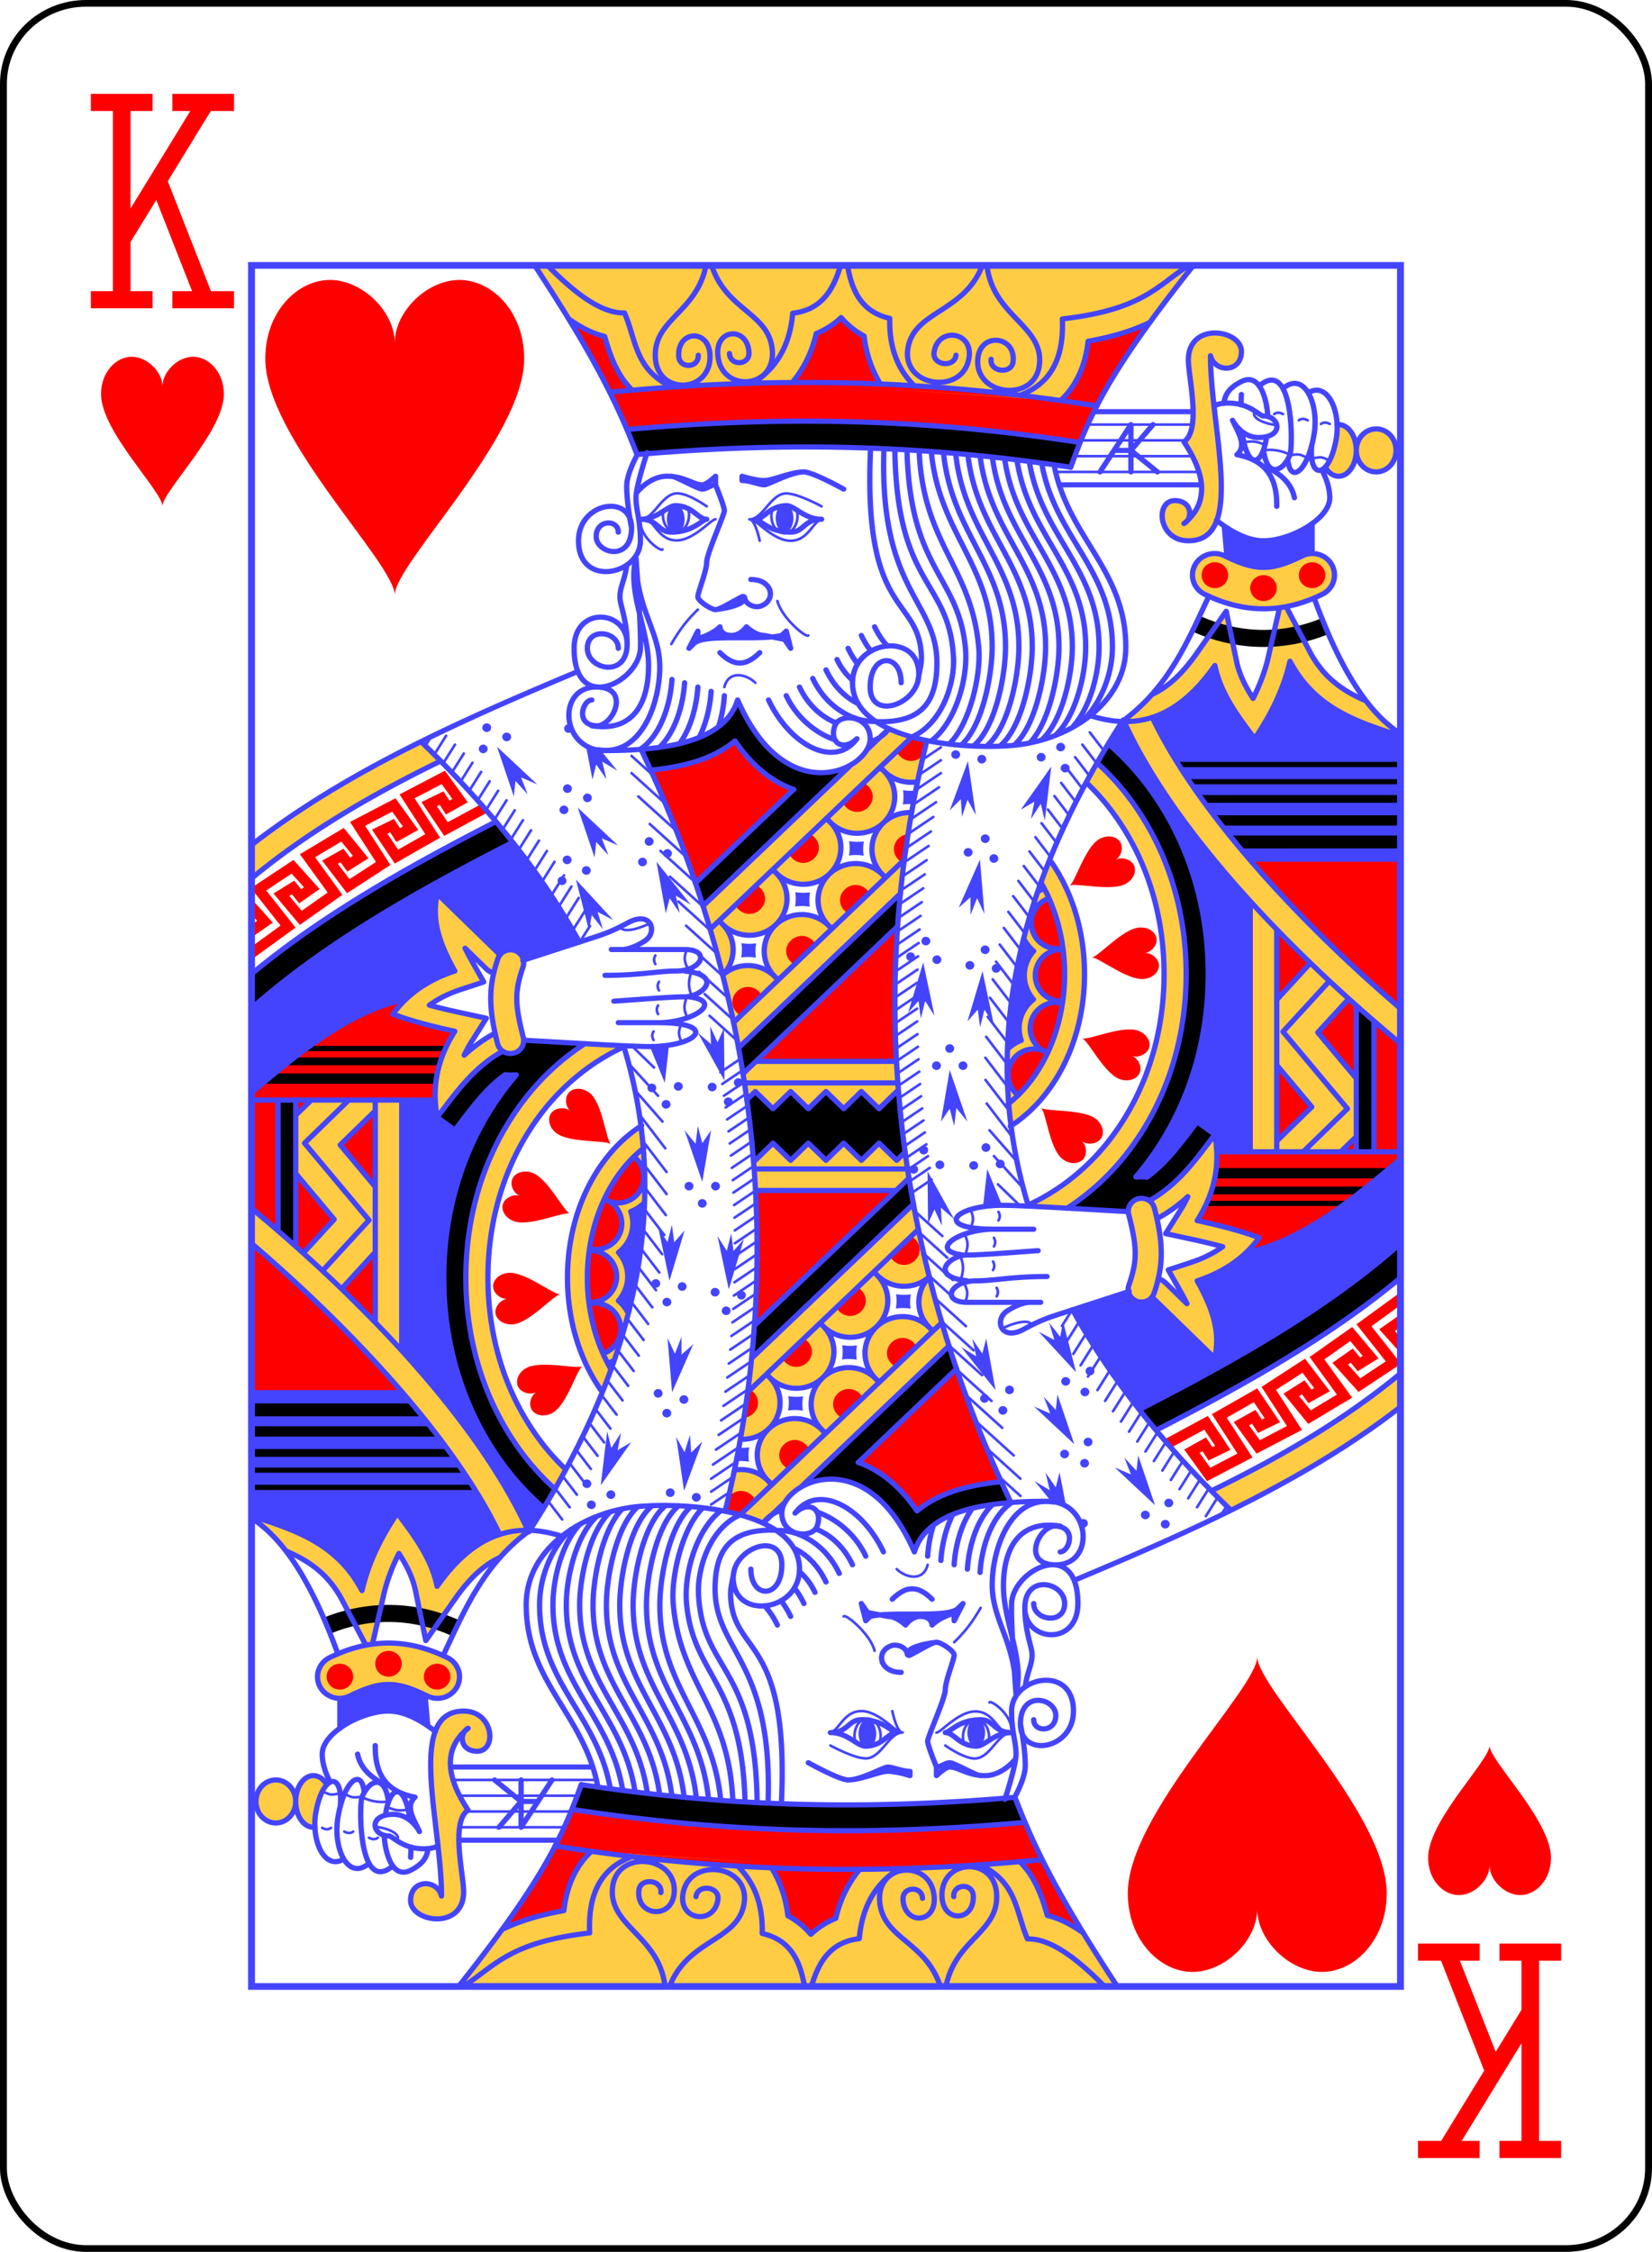 <?xml version="1.0" encoding="UTF-8" standalone="no"?>
<svg xmlns="http://www.w3.org/2000/svg" xmlns:xlink="http://www.w3.org/1999/xlink" class="card" face="KH" height="94mm" preserveAspectRatio="none" viewBox="-120 -168 240 336" width="69mm"><defs><symbol id="VHK" viewBox="-500 -500 1000 1000" preserveAspectRatio="xMinYMid"><path d="M-285 -460L-85 -460M-185 -460L-185 460M-285 460L-85 460M85 -460L285 -460M185 -440L-170 155M85 460L285 460M185 440L-10 -70" stroke="red" stroke-width="80" stroke-linecap="square" stroke-miterlimit="1.5" fill="none"></path></symbol><symbol id="SHK" viewBox="-600 -600 1200 1200" preserveAspectRatio="xMinYMid"><path d="M0 -300C0 -400 100 -500 200 -500C300 -500 400 -400 400 -250C400 0 0 400 0 500C0 400 -400 0 -400 -250C-400 -400 -300 -500 -200 -500C-100 -500 0 -400 -0 -300Z" fill="red"></path></symbol><symbol id="HK6" preserveAspectRatio="none" viewBox="0 0 1300 2000"><path stroke="#44F" stroke-linecap="round" stroke-linejoin="round" stroke-width="3" fill="none" d="M801.772,1151.052c4.937,11.411 3.38,18.268 0.821,27.537M806.3,1182.352c4.937,11.411 3.996,13.137 1.437,22.406M806.711,1125.3c4.937,11.411 3.791,14.368 1.232,23.637M946.25,185l118.229,1e-5M938.604,203.333h118.166M931.59,221.667H1064.545M910,240h161.887M1145,215c10.035,-1.681 20.034,0.026 30,5M1122.505,205.627c10.035,-1.681 14.698,-1.616 24.663,3.358M1175.994,220.554c10.035,-1.681 10.182,-1 20.148,3.974M1200.205,224.31c10.035,-1.681 9.606,-2.45 19.572,2.524M1135,170c-5,10 21.253,16.102 24.957,15.288M1185,180c3.035,-2.388 6.419,-1.983 10,0M1210.041,184.31c3.035,-2.388 6.419,-1.983 10,0M1157.085,172.816c3.035,-2.388 6.419,-1.983 10,0M840,1130c2.311,4.324 1.481,7.301 0,10M838.974,1157.504c2.311,4.324 1.481,7.301 0,10M843.079,1188.087c2.311,4.324 1.481,7.301 0,10M445,295c10,0 15,24.165 35.337,24.589C500,320 520,295 525,295M645.817,295.406c-10,0 -15,24.165 -35.337,24.589 -19.663,0.411 -39.663,-24.589 -44.663,-24.589M440,295c15,0 23.452,-28.016 40,-30 12.603,-1.511 35,15 35,15M645,280c0,0 -29.105,-16.413 -41.708,-14.902 -16.548,1.984 -25,30 -40,30C570,295 575,320 575,320M440,300c2.621,18.998 24.184,33.085 25,30M505,400c-15,15 -21.764,25.737 -30,40M595,390c5,20 33.235,43.592 35,40M535,490c5,-20 25,-15 35,-5M493.992,282.735a14.758,20 0 0 1 1.008,7.265v0a14.758,20 0 0 1 -10.671,19.218M478.122,309.792a14.758,20 0 0 1 -12.637,-19.792 14.758,20 0 0 1 0.34,-4.269M484.329,309.218A14.758,20 0 0 1 480.242,310a14.758,20 0 0 1 -2.121,-0.208M616.814,284.252a14.758,20 0 0 1 0.928,6.98v0a14.758,20 0 0 1 -9.416,18.644M594.796,307.87a14.758,20 0 0 1 -6.569,-16.639 14.758,20 0 0 1 1.104,-7.589M608.327,309.875a14.758,20 0 0 1 -5.342,1.356 14.758,20 0 0 1 -8.189,-3.361M780,560l-20.952,14.505M780,575l-24.725,17.117M780,590l-28.277,19.576M777.863,606.48l-29.288,20.277M774.5,623.808l-28.955,20.046M771.428,640.934l-28.496,19.728M768.666,657.846l-28.21,19.53M766.053,674.656l-27.772,19.226M763.848,691.182l-27.529,19.059M761.738,707.643 734.559,726.459M759.981,723.86l-26.908,18.629M758.367,739.977l-26.654,18.453M757.005,755.919l-26.336,18.233M755.857,771.714l-26.166,18.115M754.877,787.393l-25.814,17.871M754.16,802.889l-25.688,17.784M753.235,833.53l-25.237,17.472M753.547,818.313l-25.339,17.542M752.973,848.711l-24.9,17.239M753.039,863.666 728.215,880.851M753.139,878.596l-24.525,16.979M753.539,893.319l-24.445,16.924M753.988,908.008 729.805,924.75M754.702,922.514l-24.098,16.683M755.483,936.973l-23.866,16.523M756.496,951.272l-23.779,16.463M757.59,965.514l-23.568,16.316M758.895,979.611l-23.485,16.259M760.287,993.647l-23.292,16.125M761.875,1007.548l-23.219,16.074M763.553,1021.387l-23.039,15.95M765.411,1035.1l-22.974,15.905M767.359,1048.751l-22.801,15.785M769.482,1062.281l-22.752,15.752M831.84,973.928l29.279,39.317M830.459,946.51l27.282,36.635M830.353,920.806l25.407,34.118M831.208,896.392l23.892,32.083M833.012,873.251l22.721,30.511M835.516,851.052l21.66,29.086M838.651,829.699l20.92,28.092M842.353,809.107l20.272,27.222M846.567,789.204l19.704,26.46M851.242,769.919 870.452,795.715M856.339,751.201l18.778,25.216M861.816,732.994l18.402,24.711M867.643,715.255l18.074,24.27M873.787,697.943l17.789,23.889M880.221,681.021l17.544,23.559M886.922,664.457l17.333,23.276M893.867,648.22l17.263,23.182M901.037,632.285l17.083,22.939M908.431,616.653l16.904,22.7M916.076,601.356l16.803,22.564M923.896,586.294l16.527,22.193M931.882,571.455l16.545,22.217M940.039,556.846l16.436,22.07M948.511,542.66l16.129,21.658M845.131,1099.828c2.311,4.324 1.481,7.301 0,10M813.148,1096.531c4.937,11.411 3.175,13.547 0.616,22.816M835,1005l29.279,34.317M840,1035l32.973,37.191M844.589,1067.874l24.013,24.001M882.184,1230C875,1222.496 850,1235 850,1235M750.465,1099.003l31.225,28.994M755.256,1123.452l32.022,29.734M760.621,1148.434l32.918,30.567M766.61,1173.995l33.919,31.497M773.277,1200.186l35.039,32.536M780.682,1227.062l36.292,33.7M788.89,1254.684l37.697,35.004M797.981,1283.125l39.274,36.468M808.035,1312.461l41.381,38.425M819.324,1342.944l43.045,39.97M832.043,1374.754 870,1410M846.024,1407.736 870,1430M1103.343,1441.683l-5.248,8.568M1093.306,1431.401l-13.469,21.99M1083.268,1421.12 1069.8,1443.109M1073.402,1410.558l-13.576,22.164M1063.595,1399.902l-13.576,22.164M1053.822,1389.189l-13.612,22.223M1044.266,1378.121l-13.707,22.379M1034.711,1367.052l-13.709,22.381M1025.317,1355.721l-13.869,22.643M1016.039,1344.2l-13.869,22.643M1006.788,1332.635l-13.895,22.685M997.818,1320.611l-14.065,22.963M988.847,1308.588l-14.064,22.961M980.098,1296.204l-14.284,23.32M971.469,1283.623l-14.302,23.349M960.883,1267.57l-14.502,23.676M952.63,1254.375l-14.59,23.82M944.479,1241.015l-14.688,23.98M936.649,1227.13l-14.941,24.393M928.429,1213.88l-11.436,18.671"></path><use xlink:href="#SHK" height="90" width="90" transform="translate(988,801)scale(1,1)rotate(85)translate(-45,-45)"></use><use xlink:href="#SHK" height="90" width="90" transform="translate(958,702)scale(1,1)rotate(60)translate(-45,-45)"></use><use xlink:href="#SHK" height="90" width="90" transform="translate(975,911)scale(1,1)rotate(110)translate(-45,-45)"></use><use xlink:href="#SHK" height="90" width="90" transform="translate(922,1003)scale(1,1)rotate(130)translate(-45,-45)"></use></symbol><symbol id="HK5" preserveAspectRatio="none" viewBox="0 0 1300 2000"><path stroke="#44F" stroke-linecap="round" stroke-linejoin="round" stroke-width="6" fill="none" d="M520.672,0.153C537.341,53.116 586.609,55.241 589.316,99.717c2.734,44.917 -59.291,48.357 -61.782,3.426 -1.684,-30.367 33.643,-31.912 35.304,-1.958 0.831,14.977 -21.235,16.201 -22.065,1.224M514.209,0.151C503.645,54.963 454.692,62.458 456.925,107.06c2.25,44.944 64.274,41.505 61.782,-3.426 -1.684,-30.367 -36.965,-27.996 -35.304,1.958 0.831,14.977 22.896,13.753 22.065,-1.224M832.117,0.151c6.783,59.167 64.417,69.896 59.33,115.353 -5.005,44.721 -74.794,36.481 -69.517,-8.208 3.566,-30.204 43.242,-25.103 39.724,4.69 -1.759,14.897 -26.586,11.965 -24.828,-2.932M826.81,0.195C806.22,55.49 748.1,52.698 742.481,97.915c-5.549,44.657 64.24,52.898 69.517,8.208 3.566,-30.204 -36.206,-34.484 -39.724,-4.69 -1.759,14.897 23.069,17.828 24.828,2.932M915.17,157.317c1.339,-1.271 2.648,-2.589 3.928,-3.956 15.61,-16.679 24.647,-39.044 27.487,-65.252 29.843,-5.393 52.312,-13.121 70.105,-21.992M869.237,150.945C900.813,139.08 919.572,112.582 917.413,62.204 1009.262,51.367 1024.652,23.34 1060.61,-0.063M358.634,61.953c12.533,9.25 25.949,16.772 40.907,20.552 3.377,11.716 7.126,25.447 15.194,40.677 3.999,7.549 9.357,14.965 16.111,21.901M475.829,141.478C433.746,121.088 435.402,87.249 422.058,55.22 394.935,55.988 364.294,30.639 334.875,0.059M611.679,136.292c12.678,-15.588 22.299,-34.751 27.29,-57.129 10.834,-4.514 20.377,-10.953 28.16,-18.557 6.91,8.405 15.696,15.843 25.975,21.509 2.335,21.049 8.895,39.8 18.479,55.838M666.439,0.097c-8.125,28.527 -21.5,51.556 -54.118,55.484 -3.387,40.084 -20.275,65.198 -45.133,81.448M750,140C731.947,121.686 721.289,96.765 722.157,61.571 689.999,54.081 679.26,29.526 674.319,0.086M1065.12,0.774C969.345,124.543 947.924,174.633 926.837,234.74M320.681,0.467C381.184,95.276 411.586,153.366 436.218,219.913M424.746,190.713c195.606,-18.087 355.686,-9.666 512.811,15.153M436.063,219.808c186.863,-16.634 340.039,-8.66 490.85,14.757M405.375,147.358c211.067,-20.772 383.092,-11.451 551.221,15.99M879.013,1093.126C829.859,928.444 851.682,742.211 986.399,528.139 1044.171,659.559 1177.878,800.106 1300.036,904.278M1107.418,1445.858C1034.803,1373.511 973.139,1296.37 928.939,1213.459M-0.017,673.517C108.114,587.217 237.912,528.545 369.257,471.847M764.152,552.116c-77.421,322.262 -23.657,629.835 95.19,885.701M510.827,744.399 679.119,579.613M613.498,608.877 502.326,717.734M518.889,771.494C594.987,696.983 671.082,622.47 747.18,547.959M557.656,950h173.713M551.063,909.272 734.178,729.971M738.722,690.533 545.416,879.812M556.107,939.322 731.052,768.021M729.818,925 570.734,925M385,505c-10,0 -19.402,28.553 5,30 18.973,1.125 40,-45 0,-45 -45,0 -40.131,73.839 9.869,73.839C464.791,563.839 535,555 550,505c55,130 150.188,80.355 150,45 -0.147,-27.73 -35,-30 -40,-15 -6.834,20.501 10,30 25,15M560.451,969.549 570,960l20,20 20,-20 20,20 20,-20 20,20 20,-20 20,20 20,-20 2.236,2.236M589.452,702.391a42.5,42.5 0 0 1 4.375,3.918 42.5,42.5 0 0 1 -0.845,60.098 42.5,42.5 0 0 1 -60.098,-0.845 42.5,42.5 0 0 1 -3.614,-4.242M710.859,583.517a42.5,42.5 0 0 1 4.856,4.287 42.5,42.5 0 0 1 -0.845,60.098 42.5,42.5 0 0 1 -60.098,-0.845 42.5,42.5 0 0 1 -3.974,-4.732M650.156,642.953a42.5,42.5 0 0 1 4.615,4.103 42.5,42.5 0 0 1 -0.845,60.098 42.5,42.5 0 0 1 -60.098,-0.845 42.5,42.5 0 0 1 -3.795,-4.487M528.752,761.834a42.5,42.5 0 0 1 4.132,3.728 42.5,42.5 0 0 1 0.162,59.085M533.027,824.729a42.5,42.5 0 0 1 59.109,1.776 42.5,42.5 0 0 1 3.523,4.12M596.153,830.141a42.5,42.5 0 0 1 -4.016,-3.635 42.5,42.5 0 0 1 0.845,-60.098 42.5,42.5 0 0 1 60.098,0.845 42.5,42.5 0 0 1 3.339,3.876M753.673,600.012a42.5,42.5 0 0 1 -37.959,-12.209 42.5,42.5 0 0 1 -4.151,-4.979M717.569,711.255a42.5,42.5 0 0 1 -3.545,-3.255 42.5,42.5 0 0 1 0.845,-60.098 42.5,42.5 0 0 1 32.054,-11.959M656.86,770.699a42.5,42.5 0 0 1 -3.78,-3.446 42.5,42.5 0 0 1 0.845,-60.098 42.5,42.5 0 0 1 60.098,0.845 42.5,42.5 0 0 1 3.154,3.634M696.137,562.949l25.117,-24.594M451.745,586.557c16.874,-1.729 33.527,-4.658 49.251,-9.488 16.608,-5.101 32.803,-13.12 46.059,-24.488 19.633,29.798 43.04,48.065 66.574,56.457M949.14,523.257C997.847,539.143 1045.332,530.429 1090,465c6.67,33.087 26.021,58.938 45,85 19.905,-29.886 33.326,-59.885 40,-90 28.139,54.988 76.577,70.791 124.966,86.687M1300.015,863.556C1188.554,765.493 1071.889,638.475 1019.114,525.105M893.151,717.069A132.614,176.472 0 0 1 920,823.528v0A132.614,176.472 0 0 1 855.977,974.562M858.593,1000.424c15.352,-10.124 29.055,-23.296 40.551,-38.594C926.445,925.501 942.5,876.828 942.5,823.527c0,-50.701 -14.527,-97.213 -39.442,-132.898M877.596,1092.413c37.782,-17.484 69.766,-44.935 93.498,-76.514C1011.407,962.253 1032.5,894.901 1032.5,823.527c0,-71.373 -21.094,-138.725 -61.406,-192.369 -8.011,-10.661 -16.963,-20.851 -26.761,-30.346M922.633,1095.751c26.851,-17.853 49.978,-40.255 68.448,-64.833C1034.915,972.587 1057.5,899.826 1057.5,823.527c0,-76.299 -22.586,-149.059 -66.42,-207.389 -10.076,-13.408 -21.538,-26.169 -34.234,-37.896M1000.629,1059.064c3.619,-4.305 7.099,-8.684 10.438,-13.127 47.355,-63.016 71.434,-141.178 71.434,-222.41 0,-81.233 -24.079,-159.393 -71.434,-222.408 -12.047,-16.031 -25.948,-31.244 -41.488,-45.068M1163.193,397.726l-12.601,56.865c-3.547,16.006 -9.343,32.204 -17.385,48.609 -8.742,-14.062 -15.645,-27.995 -18.699,-43.143l-11.721,-58.129 -33.434,48.975c-18.028,26.407 -34.973,40.589 -50.741,47.77M1260.936,506.05c-26.513,-11.63 -48.278,-27.341 -63.68,-57.439l-26.666,-52.107M985.512,529.677c52.75,-39.676 73.688,-93.201 97.756,-145.363M1200.119,334.84a25.003,25.003 0 0 0 -11.299,2.799c-35.528,17.764 -52.113,17.764 -87.641,0a25.003,25.003 0 1 0 -22.359,44.723c44.472,22.236 87.887,22.236 132.359,0a25.003,25.003 0 0 0 -11.061,-47.521v0M1202.249,386.402c25.841,72.738 56.575,130.842 97.73,157.772M1300.01,1287.62c-63.404,53.972 -136.281,97.475 -213.904,136.404M1300.052,1176.504c-80.96,69.126 -176.631,124.323 -276.448,177.035M1300.035,1136.503c-83.086,75.779 -186.104,135.419 -295.428,193.084M1092.024,1030H1300M1160,929.314 1199.627,977.945 1160,1017.574M1160,929.314v0M1250,944.781l-43.512,-53.4 33.828,-37.889M1196.997,811.92l-36.996,41.441M1232.426,1030 1250,1012.426M1130,741.301V1030M1160,774.01V1030M1218.49,832.892 1167.066,890.492 1240,980l-50,50M1250,862.334V1030M1270,880.371V1030M1129.094,690 1300,690M1007.627,1084.16a15.002,15.002 0 0 0 -15.1,18.834c9.715,38.859 9.69,53.517 0.322,81.619a15.002,15.002 0 1 0 28.459,9.486c10.632,-31.897 10.608,-57.239 0.322,-98.381a15.002,15.002 0 0 0 -14.004,-11.559v0M1018.82,1198.82 1090,1270c3.764,-21.351 4.836,-44.933 -20,-90 29.406,-9.92 53.114,-26.17 70,-50 -16.654,-6.659 -39.961,-13.326 -70,-20 22.693,-36.974 25.104,-69.341 20,-100 -21.104,28.419 -40.883,57.839 -74.32,76.927M1300.721,1037.928c-44.549,38.348 -106.667,94.502 -175.681,109.493M991.737,1099.578c-27.67,-1.433 -116.825,-7.325 -142.058,-7.325 -55,0 -78.958,27.747 -9.678,27.747M1090,1010l-20.07,-14.904c-18.973,25.549 -34.974,48.41 -57.031,64.539 -1.406,-0.178 -2.787,-0.396 -4.271,-0.455 -2.647,-0.106 -5.234,0.064 -7.869,0.183M900,1175c-40,0 -60,5 -80,5 -30,0 -40,25 -10,25h82.857M890,1145c-5,0 -60,5 -80,5 -20,0 -45,25 0,30M885,1120h-45c-40,0 -75,25 -35,30M993.056,1192.315C973.314,1198.896 917.779,1217.407 910,1220c-15,5 -25,10 -35.965,16.139C847.496,1250.995 840,1225 855,1215c15,-10 25,-10 25,-10M1024.382,1107.72c0.832,-0.363 1.651,-0.78 2.454,-1.253 12.459,-7.113 23.026,-15.421 32.504,-24.258 -2.398,5.171 -5.098,10.453 -8.516,16.021l-16.504,26.891 30.799,6.844c12.616,2.803 23.682,5.594 33.682,8.346 -10.233,7.616 -22.108,13.685 -35.992,18.369l-25.506,8.605 12.992,23.574c3.169,5.75 5.774,10.884 8.055,15.67l-23.619,-23.619c-2.55,-2.618 -5.581,-4.481 -8.815,-5.587M1100.648,302.773l3.001,36.016M1200,299.84v35.008M1085,105c0,85 40.192,215 -25,215 -35,0 -38.333,-48.86 -13.432,-46.642C1065,275 1064.564,294.986 1055,300c25.797,-21.415 27.524,-52.396 0,-95 19.992,-14.004 5,-75 5,-95 0,-45 60,-35.495 60,-10 0,25 -30,25 -35,5v0M1091.905,296.162C1102.49,304.941 1123.745,320 1145,320c30,0 75,-25 75,-50 0,-11.753 -4.42,-23.507 -9.105,-32.662M1088.956,163.592C1092.124,161.52 1097.043,160 1105,160c25,0 35,15 40,15 18.229,0 23.951,24.451 -5,25 -19.996,0.379 -30,-20 -30,-20 6.156,14.159 16.642,29.114 5,40 35.229,6.801 45.444,29.923 45,60M1119.534,162.177c0.078,-3.881 0.231,-7.94 0.466,-12.177M1148.511,199.16c-5.51,37.794 -22.848,36.236 -27.741,-6.067M1100.238,160.345C1101.538,148.264 1108.159,141.205 1120,135c21.11,-11.063 28.913,21.391 29.933,40.77M1140.018,140.123c39.55,-34.246 38.251,71.703 34.982,79.877 -8.151,20.377 -26.266,27.467 -29.981,-5.804M1167.025,143.1c23.913,-20.97 40.376,17.032 35.512,51.079 -6.248,43.735 -27.345,61.842 -30.05,31.063M1195.681,148.037c21.887,-13.738 37.104,22.058 31.556,54.051 -7.883,45.456 -31.281,48.413 -27.638,6.775M1228.103,185.135C1228.733,185.045 1229.367,185 1230,185c11.046,0 20,13.431 20,30v0c0,16.569 -8.954,30 -20,30 -5.879,-1e-5 -11.461,-3.88 -15.261,-10.609M1295,215a22.5,25 0 0 1 -22.5,25 22.5,25 0 0 1 -22.5,-25 22.5,25 0 0 1 22.5,-25 22.5,25 0 0 1 22.5,25v0M953.258,170 1065.262,170M914.014,255 1074.787,255M1150,235c14.419,7.861 26.457,17.773 30,35M917.772,854.94a29.072,30 0 0 1 -1.844,0.06 29.072,30 0 0 1 -29.072,-30 29.072,30 0 0 1 29.072,-30 29.072,30 0 0 1 2.261,0.091M917.91,793.253a29.072,30 0 0 1 -6.627,0.79 29.072,30 0 0 1 -29.072,-30 29.072,30 0 0 1 19.991,-28.499M900.652,914.902a29.072,30 0 0 1 -19.601,-28.364 29.072,30 0 0 1 29.072,-30 29.072,30 0 0 1 7.361,0.978M867.281,964.186a29.072,30 0 0 1 -11.195,-23.657 29.072,30 0 0 1 29.072,-30 29.072,30 0 0 1 15.406,4.559M856.623,971.439c0.482,0.464 0.975,0.918 1.481,1.361M873.71,782.121c2.645,5.685 6.493,10.705 11.212,14.693 -6.574,7.554 -10.566,17.466 -10.566,28.186 0,10.62 3.921,20.446 10.387,27.973 -9.856,7.836 -16.191,20.06 -16.191,33.564 0,4.879 0.825,9.63 2.359,14.086 -5.858,2.208 -11.095,5.733 -15.379,10.203M896.797,724.206c-2.593,0.984 -5.044,2.215 -7.334,3.659M735,485c0,-35 -35,-35 -35,5 0,40 55,20 55,-15 0,-50 -75,-40 -75,10 0,64.14 114.105,78.021 179.105,73.021 64.638,-4.972 129.54,-48.49 130.074,-113.317 0.746,-90.608 -65.255,-127.78 -81.056,-212.612M707.267,530.174C755.952,531.731 775,510 775.484,463.588 776.263,389.015 710,380 715.528,213.414M721.224,538.385c0.032,10e-4 0.064,0.002 0.095,0.003M938.334,531.268c22.326,-20.788 35.47,-55.564 35.726,-86.564 0.752,-91.32 -65.077,-128.36 -79.996,-214.62M928.493,537.136c20.324,-22.527 30.201,-62.561 30.447,-92.432 0.758,-92.032 -64.87,-128.934 -78.907,-216.646M909.541,546.113c22.985,-22.019 34.019,-69.662 34.28,-101.408 0.763,-92.7 -64.571,-129.468 -77.772,-218.566M893.952,551.629c23.373,-22.231 34.486,-74.909 34.75,-106.924 0.768,-93.264 -64.097,-129.913 -76.572,-220.198M880.56,554.952c22.259,-23.704 32.765,-78.976 33.022,-110.248 0.772,-93.798 -63.556,-130.331 -75.343,-221.753M862.739,557.726c24.186,-21.867 35.456,-80.458 35.724,-113.021 0.777,-94.313 -62.965,-130.73 -74.092,-223.265M846.473,558.827c25.054,-20.935 36.598,-80.996 36.871,-114.122 0.781,-94.807 -62.32,-131.11 -72.82,-224.721M831.256,559.006c25.2,-20.769 36.694,-81.08 36.968,-114.302 0.784,-95.182 -61.497,-131.396 -71.499,-225.836M816.702,558.634c24.886,-21.108 36.132,-80.904 36.404,-113.93 0.787,-95.558 -60.656,-131.681 -70.169,-226.958M802.711,557.749c24.172,-21.849 35.006,-80.469 35.275,-113.045 0.79,-95.934 -59.795,-131.965 -68.833,-228.086M789.241,556.31c23.221,-22.886 36.265,-79.829 33.625,-111.606C815,350 760,325 755.378,215.488M768.588,553.023c27.376,-21.005 42.47,-72.122 39.159,-108.319C800,360 745,355 741.643,214.755M747.18,547.959C781.477,532.485 795.647,485.623 794.27,456.199 790,365 730,375 727.914,214.051M753.833,483.73c3.03,-18.43 4.706,-21.396 3.976,-32.608 -4.37,-67.102 -66.311,-43.674 -57.349,-238.486M685,550c-25,35 -75.399,8.408 -100,-45M660.345,551.462C638.381,543.637 616.831,525.685 605,500M721.224,538.385c-5.458,7.641 -12.899,12.661 -21.454,15.286M661.841,531.828C645.218,525.066 629.78,511.233 620,490M706.506,529.951C680.348,530.779 650.536,513.728 635,480M686.413,509.317C672.032,502.229 658.868,489.251 650,470M680.252,482.308c-7.07,-6.296 -13.188,-14.37 -17.789,-24.36M685.87,463.198C681.773,457.803 678.102,451.734 675,445M700.973,448.333C696.834,442.905 693.128,436.79 690,430M719.672,442.515C714.028,436.253 709.033,428.756 705,420M385,535c48.677,7.959 64.361,-29.036 64.212,-70.306C449.06,422.457 425,380 435,340M392.8,562.915c48.677,7.959 69.287,-55.308 69.138,-96.578C461.786,424.099 435,400 435,340M439.649,562.422c23.015,-15.528 34.298,-51.969 36.049,-81.286M461.401,560.169C479.426,542.504 488.45,510.96 490,485M484.293,555.811C497.096,537.654 503.696,511.849 505,490M506.532,548.498C514.629,532.015 518.969,512.271 520,495M528.437,535.999C532.172,524.028 534.315,511.469 535,500M435,340c0,0 5.983,80.019 5,105 -1.551,39.429 -75,77.649 -75,0 0,-50 60,-45 60,-5 0,40 -45,30 -45,5 0,-25 35,-20 35,0M424.54,348.194c-1.9,17.879 -8.925,27.048 -7.487,40.237C417.889,396.104 425,415 425,440M447.585,217.493C443.343,230.942 435,258.813 435,270c0,15 5,25 5,50 0,40 -70,55 -70,0 0,-45 60,-55 60,-15 0,40 -40,30 -40,10 0,-20 25,-20 25,-5M436.839,219.216C431.128,230.157 424.516,245.279 424.516,256.642 424.516,277.258 430,305 430,305M435.411,264.589C435.411,264.589 450,245 470,245c20,0 30,10 40,10 5,0 15,-10 15,-10v10c-5,0 -9.815,4.889 -15,5 -5,0 -30,-15 -35,-15M670,260c0,0 -35,-20 -45,-20 -15,0 -35,10 -45,10 -10,0 -25,-5 -25,-5v5c8.447,0 20.18,5.024 25,5 4.955,-0.025 30,-15 45,-15M525,255c0,0 10,25 10,30 0,5 -20,50 -20,60 0,10 -10,35 -10,40 0,5 15,15 20,15 5,0 20,-10 30,-15 4.472,-2.236 10,10 -30,15M565,365c25,0 28.892,24.48 11.232,30.895 -6.715,2.439 -16.723,-1.566 -18.133,-9.111M505,425l-10,20 10,-10v-10 0M605,425l5,20 -10,-15 5,-5v0M500,440l4.415,-5.594C505.393,433.167 520,430 530,420c0,0 0,10 13.284,10 10,0 16.716,-10 16.716,-10 0,0 10,10 20,10l25,5 -5,-5c-28.367,6.712 -90,-2.67 -100,10v0M530,450c16.912,17.225 30,15 45,0M440,295c20,0 30.345,-16.238 40.337,-15.821C500,280 505,295 515,295c-5,0 -15,15 -40,15 -15,0 -15,-15 -35,-15v0M645,295C625,295 614.655,278.762 604.663,279.179 585,280 580,295 570,295c5,0 15,15 40,15 15,0 15,-15 35,-15v0M1020,185l-25,30 30,25M975.908,215H995m-35,25 35,-55v55"></path></symbol><symbol id="HK4" preserveAspectRatio="none" viewBox="0 0 1300 2000"><path fill="black" d="M631.533,181.016c-65.078,-0.14 -133.435,2.915 -206.787,9.697l11.316,29.096c186.863,-16.634 340.041,-8.662 490.852,14.756l10.643,-28.699C839.353,190.354 739.997,181.248 631.533,181.016Zm441.234,226.17 -8.416,18.141c49.739,23.015 104.156,24.041 154.31,3.076l-7.596,-18.488c-45.317,19.084 -93.23,18.174 -138.299,-2.729zM550,505c-11.907,39.688 -58.598,53.443 -109.68,57.092 3.89,7.731 7.574,15.85 11.309,24.242 16.989,-1.506 33.643,-4.436 49.367,-9.266 16.608,-5.101 32.803,-13.12 46.059,-24.488 19.633,29.798 43.039,48.065 66.508,56.377L502.246,717.459c2.784,8.362 5.569,17.043 8.428,26.354L678.961,579.811C647.595,599.015 588.798,596.705 550,505Zm419.578,51.051 -12.732,22.191c12.697,11.728 24.159,24.488 34.234,37.896 43.834,58.33 66.42,131.09 66.42,207.389 0,76.299 -22.585,149.059 -66.42,207.391 -18.47,24.578 -41.597,46.98 -67.844,64.816 28.153,1.637 55.37,3.01 68.641,3.559 0.199,-8.479 7.048,-15.481 15.75,-15.133 3.496,0.14 6.72,1.482 8.641,3.213 32.849,-19.533 52.629,-48.954 73.732,-77.373l-20.07,-14.904c-18.973,25.549 -34.974,48.41 -57.031,64.539 -1.406,-0.178 -2.787,-0.396 -4.271,-0.455 -2.647,-0.106 -5.234,0.063 -7.869,0.182 3.489,-4.603 6.97,-8.981 10.309,-13.424 47.355,-63.016 71.434,-141.178 71.434,-222.41 0,-81.233 -24.079,-159.393 -71.434,-222.408 -12.047,-16.031 -25.948,-31.245 -41.488,-45.068zM1047.111,577l3.727,6H1300v-6zm12.473,20 4.055,6H1300v-6zm12.5,18.5 6.297,9H1300v-9zm16.828,23.5 9.031,12H1300v-12zm17.93,23.5 12.016,15H1300v-15zM734.178,729.971 551.062,909.271 556.107,939.322 731.053,768.021ZM1250,862.334V1030h20V880.371ZM570,960 560.451,969.549 564.873,1005H736.135L732.236,962.236 730,960l-20,20 -20,-20 -20,20 -20,-20 -20,20 -20,-20 -20,20zm521.461,89 -1.781,12h184.168l13.994,-12zm-3.914,21.5 -2.953,9h166.777l10.963,-9zm-5.852,16.5 -2.639,6h154.533l7.908,-6zM1300,1136.51c-83.082,75.771 -186.077,135.418 -295.393,193.078l18.996,23.951C1123.405,1300.835 1219.048,1245.636 1300,1176.525Z"></path></symbol><symbol id="HK3" preserveAspectRatio="none" viewBox="0 0 1300 2000"><path fill="#44F" d="M603.152,277.127a10,16.642 0 0 0 -10,16.641 10,16.642 0 0 0 10,16.643 10,16.642 0 0 0 10,-16.643 10,16.642 0 0 0 -10,-16.641zM480,278.357A10,16.642 0 0 0 470,295 10,16.642 0 0 0 480,311.643 10,16.642 0 0 0 490,295 10,16.642 0 0 0 480,278.357Zm720.082,21.562C1184.405,311.755 1162.228,320 1145,320c-16.299,0 -32.597,-8.856 -44.219,-17.086l1.633,35.299c34.293,17.189 50.878,17.19 86.406,-0.574 3.494,-1.809 7.364,-2.768 11.238,-2.795zM530,420c-10,10 -24.607,13.168 -25.584,14.406L500,440c8.827,-11.184 57.87,-5.191 88.768,-8.246L580,430c-10,0 -20,-10 -20,-10 0,0 -6.717,10 -16.717,10C529.999,430 530,420 530,420ZM588.768,431.754 605,435l-5,-5c-3.328,0.787 -7.126,1.348 -11.232,1.754zM1175,460c-6.674,30.115 -20.095,60.114 -40,90 -18.979,-26.062 -38.33,-51.913 -45,-85 -22.902,33.546 -46.544,52.183 -70.799,60.172 24.822,53.374 63.838,109.791 109.855,164.809L1300,689.998V546.701C1251.599,530.801 1203.146,515.001 1175,460Zm-188.602,68.139c-5.778,9.182 -11.348,18.312 -16.768,27.652 15.487,14.084 29.388,29.297 41.436,45.328 47.354,63.015 71.434,141.175 71.434,222.408 0,81.232 -24.078,159.394 -71.434,222.41 -3.338,4.442 -6.819,8.822 -10.373,13.275 2.7,0.03 5.286,-0.139 7.934,-0.033 1.484,0.059 2.865,0.278 4.271,0.455 22.057,-16.129 38.059,-38.99 57.031,-64.539L1090,1010c1.05,6.306 1.782,12.684 2.055,19.58l37.807,0.42 0.66,-289.316C1070.015,671.462 1017.326,598.492 986.398,528.139Zm-71.094,26.615a5,5 0 0 0 -4.363,2.879 5,5 0 0 0 2.41,6.646 5,5 0 0 0 6.648,-2.41 5,5 0 0 0 -2.41,-6.646 5,5 0 0 0 -2.285,-0.469zm-118.52,8.67a5,5 0 0 0 -4.965,4.104 5,5 0 0 0 4.023,5.814 5,5 0 0 0 5.814,-4.023 5,5 0 0 0 -4.023,-5.814 5,5 0 0 0 -0.85,-0.08zm96.459,3.09a5,5 0 0 0 -4.363,2.879 5,5 0 0 0 2.41,6.646 5,5 0 0 0 6.648,-2.41 5,5 0 0 0 -2.41,-6.646 5,5 0 0 0 -2.285,-0.469zm-66.943,2.287a5,5 0 0 0 -4.967,4.104 5,5 0 0 0 4.023,5.814 5,5 0 0 0 5.814,-4.021 5,5 0 0 0 -4.023,-5.816 5,5 0 0 0 -0.848,-0.08zm-15.701,7.23 -20.592,57.234 12.525,-12.965 1.334,20.574 6.215,-19.957 9.439,17.727zm109.818,3.193a5,5 0 0 0 -4.363,2.879 5,5 0 0 0 2.41,6.648 5,5 0 0 0 6.648,-2.41 5,5 0 0 0 -2.41,-6.648 5,5 0 0 0 -2.285,-0.469zm-15.539,3.172 -34.482,50.109 15.414,-9.35 -3.945,20.234 11.09,-17.717 4.615,19.543zm-167.758,27.424c0.8,5.533 0.721,11.166 -0.234,16.674 3.906,-0.564 7.861,-0.691 11.787,-0.381l2.93,-15.787c-4.823,0.493 -9.7,0.323 -14.482,-0.506zm92.875,51.41a5,5 0 0 0 -4.707,3.805 5,5 0 0 0 3.662,6.049 5,5 0 0 0 6.049,-3.662 5,5 0 0 0 -3.662,-6.049 5,5 0 0 0 -1.342,-0.143zm-153.818,7.844c0.8,5.533 0.721,11.166 -0.234,16.674 5.533,-0.8 11.166,-0.721 16.674,0.234 -0.8,-5.533 -0.721,-11.166 0.234,-16.674 -5.533,0.8 -11.166,0.721 -16.674,-0.234zm134.479,7.998a5,5 0 0 0 -4.707,3.805 5,5 0 0 0 3.662,6.049 5,5 0 0 0 6.049,-3.662 5,5 0 0 0 -3.662,-6.049 5,5 0 0 0 -1.342,-0.143zm29.133,7.16a5,5 0 0 0 -4.707,3.805 5,5 0 0 0 3.662,6.049 5,5 0 0 0 6.049,-3.662 5,5 0 0 0 -3.662,-6.049 5,5 0 0 0 -1.342,-0.143zm-15.611,6.273 -24.033,55.879 13.291,-12.18 0.082,20.615 7.416,-19.541 8.344,18.266zm-208.943,37.82c0.8,5.533 0.721,11.166 -0.234,16.674 5.533,-0.8 11.166,-0.721 16.674,0.234 -0.8,-5.533 -0.721,-11.166 0.234,-16.674 -5.533,0.8 -11.166,0.721 -16.674,-0.234zm147.967,51.855a5,5 0 0 0 -5.203,4.402 5,5 0 0 0 4.371,5.557 5,5 0 0 0 5.557,-4.373 5,5 0 0 0 -4.371,-5.557 5,5 0 0 0 -0.354,-0.029zm110.396,2.289c-10.961,44.137 -16.844,86.611 -18.26,127.848l0.193,0.508c4.283,-4.47 9.521,-7.995 15.379,-10.203 -1.534,-4.455 -2.359,-9.207 -2.359,-14.086 0,-13.505 6.336,-25.728 16.191,-33.564C878.277,845.446 874.355,835.62 874.355,825c0,-10.72 3.992,-20.632 10.566,-28.186 -4.719,-3.988 -8.568,-9.009 -11.324,-14.344zm-319.307,5.109c0.8,5.533 0.721,11.164 -0.234,16.672 5.533,-0.8 11.166,-0.721 16.674,0.234 -0.8,-5.533 -0.721,-11.164 0.234,-16.672 -5.533,0.8 -11.166,0.721 -16.674,-0.234zm275.484,2.725a5,5 0 0 0 -4.705,4.402 5,5 0 0 0 4.373,5.557 5,5 0 0 0 5.557,-4.371 5,5 0 0 0 -4.373,-5.559 5,5 0 0 0 -0.352,-0.029 5,5 0 0 0 -0.5,0zm-84.338,7.959a5,5 0 0 0 -4.705,4.402 5,5 0 0 0 4.373,5.557 5,5 0 0 0 5.557,-4.373 5,5 0 0 0 -4.371,-5.557 5,5 0 0 0 -0.354,-0.029 5,5 0 0 0 -0.5,0zm30.145,3.549a5,5 0 0 0 -0.355,0.006 5,5 0 0 0 -4.705,4.402 5,5 0 0 0 4.373,5.557 5,5 0 0 0 5.557,-4.373 5,5 0 0 0 -4.371,-5.557 5,5 0 0 0 -0.498,-0.035zm36.93,6.574a5,5 0 0 0 -4.705,4.402 5,5 0 0 0 4.373,5.557 5,5 0 0 0 5.557,-4.371 5,5 0 0 0 -4.373,-5.559 5,5 0 0 0 -0.352,-0.029 5,5 0 0 0 -0.5,0zM760,810l-17.039,58.393 11.707,-13.709 2.596,20.451 4.977,-20.301 10.51,17.113zm82.654,1.936a5,5 0 0 0 -0.354,0.006 5,5 0 0 0 -4.705,4.402 5,5 0 0 0 4.371,5.557 5,5 0 0 0 5.559,-4.373 5,5 0 0 0 -4.373,-5.557 5,5 0 0 0 -0.498,-0.035zm-15.58,8.188 -17.039,58.393 11.707,-13.709 2.596,20.451 4.977,-20.301 10.51,17.113zM790,905a5,5 0 0 0 -5,5 5,5 0 0 0 5,5 5,5 0 0 0 5,-5 5,5 0 0 0 -5,-5zm-15,20a5,5 0 0 0 -5,5 5,5 0 0 0 5,5 5,5 0 0 0 5,-5 5,5 0 0 0 -5,-5zm30,0a5,5 0 0 0 -5,5 5,5 0 0 0 5,5 5,5 0 0 0 5,-5 5,5 0 0 0 -5,-5zm-15,10 -10,60 10,-15 5,20 2.537,-20.748L810,995Zm41.168,85.121a5,5 0 0 0 -0.5,0 5,5 0 0 0 -4.703,5.281 5,5 0 0 0 5.281,4.703 5,5 0 0 0 4.703,-5.281 5,5 0 0 0 -4.781,-4.707zm-70.5,2.992a5,5 0 0 0 -0.996,0.074 5,5 0 0 0 -4.055,5.793 5,5 0 0 0 5.793,4.055 5,5 0 0 0 4.055,-5.793 5,5 0 0 0 -4.797,-4.129zM1300,1038.551c-44.498,38.33 -106.275,93.932 -174.578,108.529 -14.742,14.61 -33.499,25.524 -55.422,32.92 24.836,45.067 23.764,68.649 20,90l-71.174,-71.176c-3.786,4.87 -10.371,7.082 -16.574,5.014 -5.289,-1.763 -8.931,-6.182 -9.961,-11.27 -13.782,4.594 -43.373,14.458 -63.361,21.008 21.407,40.022 46.899,78.808 75.711,116.182 109.285,-57.818 212.277,-117.477 295.359,-193.248zm-307.709,154.018c0.181,-0.06 0.59,-0.196 0.766,-0.254l-0.916,-0.598c0.041,0.286 0.093,0.569 0.15,0.852zM847.299,1039.221a5,5 0 0 0 -0.5,0 5,5 0 0 0 -4.703,5.281 5,5 0 0 0 5.279,4.703 5,5 0 0 0 4.703,-5.281 5,5 0 0 0 -4.779,-4.707zm-68.383,0.981a5,5 0 0 0 -0.996,0.074 5,5 0 0 0 -4.055,5.793 5,5 0 0 0 5.793,4.055 5,5 0 0 0 4.055,-5.793 5,5 0 0 0 -4.797,-4.129zm38.432,0.754a5,5 0 0 0 -0.5,0 5,5 0 0 0 -4.703,5.279 5,5 0 0 0 5.281,4.703 5,5 0 0 0 4.703,-5.281 5,5 0 0 0 -4.781,-4.705zm-67.977,4.461a5,5 0 0 0 -0.994,0.074 5,5 0 0 0 -4.055,5.793 5,5 0 0 0 5.793,4.055 5,5 0 0 0 4.055,-5.793 5,5 0 0 0 -4.799,-4.129zm83.029,4.658 -4.727,43.863 21.557,-1.672zm-67.514,2.656 0.58,60.824 7.24,-16.51 8.4,18.828L780,1095l15.01,13.342zM918.186,1227.256 915,1245l-12.562,-16.346 5.949,20.037 -17.711,-9.469 42.275,47.041zm-86.875,19.826 -4.449,17.469 -11.361,-17.203 4.5,20.412 -16.986,-10.713 38.797,49.949zm117.338,32.783a5,5 0 0 0 -1.943,0.416 5,5 0 0 0 -2.59,6.58 5,5 0 0 0 6.58,2.59 5,5 0 0 0 2.59,-6.58 5,5 0 0 0 -4.637,-3.006zm-27.51,11.969a5,5 0 0 0 -1.943,0.414 5,5 0 0 0 -2.59,6.58 5,5 0 0 0 6.58,2.59 5,5 0 0 0 2.59,-6.58 5,5 0 0 0 -4.637,-3.004zm-63.359,9.896a5,5 0 0 0 -0.354,0 5,5 0 0 0 -1.467,0.279 5,5 0 0 0 -3.055,6.377 5,5 0 0 0 6.377,3.055 5,5 0 0 0 3.055,-6.377 5,5 0 0 0 -4.557,-3.336zm85.094,2.459a5,5 0 0 0 -1.943,0.414 5,5 0 0 0 -2.592,6.58 5,5 0 0 0 6.58,2.59 5,5 0 0 0 2.59,-6.578 5,5 0 0 0 -4.635,-3.006zm-113.391,7.508a5,5 0 0 0 -0.352,0 5,5 0 0 0 -1.469,0.279 5,5 0 0 0 -3.055,6.377 5,5 0 0 0 6.377,3.055 5,5 0 0 0 3.055,-6.377 5,5 0 0 0 -4.557,-3.336zm82.398,0.373L910,1330l-13.723,-15.385 7.396,19.549 -18.354,-8.149 45.598,43.828zm-61.605,13.508a5,5 0 0 0 -0.354,0 5,5 0 0 0 -1.467,0.279 5,5 0 0 0 -3.055,6.377 5,5 0 0 0 6.377,3.055 5,5 0 0 0 3.055,-6.377 5,5 0 0 0 -4.557,-3.336zm96.33,36.721a5,5 0 0 0 -2.408,0.572 5,5 0 0 0 -2.102,6.75 5,5 0 0 0 6.75,2.103 5,5 0 0 0 2.104,-6.75 5,5 0 0 0 -4.344,-2.676zm-26.562,13.945a5,5 0 0 0 -2.406,0.572 5,5 0 0 0 -2.104,6.75 5,5 0 0 0 6.752,2.103 5,5 0 0 0 2.102,-6.752 5,5 0 0 0 -4.344,-2.674zm83.164,6.662 -1.881,17.93 -13.725,-15.385L995,1405l-18.354,-8.148 45.596,43.826zm-60.586,4.072a5,5 0 0 0 -2.408,0.572 5,5 0 0 0 -2.102,6.752 5,5 0 0 0 6.75,2.103 5,5 0 0 0 2.104,-6.752 5,5 0 0 0 -4.344,-2.676zM914.238,1402.477 910,1420l-11.566,-17.064 4.744,20.355 -17.113,-10.508 18.98,23.838 16.611,5.371zm123.693,30.656a5,5 0 0 0 -2.408,0.572 5,5 0 0 0 -2.102,6.752 5,5 0 0 0 6.75,2.103 5,5 0 0 0 2.103,-6.752 5,5 0 0 0 -4.344,-2.676zm-26.562,13.945a5,5 0 0 0 -2.406,0.572 5,5 0 0 0 -2.103,6.752 5,5 0 0 0 6.75,2.102 5,5 0 0 0 2.103,-6.75 5,5 0 0 0 -4.344,-2.676zm-70.357,9.73a5,5 0 0 0 -1.465,0.299 5,5 0 0 0 -2.596,2.166l2.543,7.205a5,5 0 0 0 3.488,0.02 5,5 0 0 0 2.979,-6.412 5,5 0 0 0 -4.449,-3.277 5,5 0 0 0 -0.5,0zm92.936,1.006a5,5 0 0 0 -2.408,0.572 5,5 0 0 0 -2.102,6.75 5,5 0 0 0 6.75,2.103 5,5 0 0 0 2.103,-6.75 5,5 0 0 0 -4.344,-2.676z"></path></symbol><symbol id="HK2" preserveAspectRatio="none" viewBox="0 0 1300 2000"><path fill="red" d="M667.129,60.605c-7.782,7.603 -17.327,14.042 -28.16,18.557 -4.972,22.292 -14.542,41.391 -27.148,56.947 -57.83,0.426 -118.197,3.301 -181.547,8.973 -6.182,-6.936 -11.54,-14.351 -15.539,-21.9C406.666,107.952 402.918,94.22 399.541,82.504 384.583,78.724 371.167,71.204 358.887,62.281c29.074,48.754 48.962,87.641 65.6,127.744 195.866,-17.399 355.945,-8.977 513.148,15.521 14.906,-38.016 34.875,-77.296 79.129,-139.66 -17.867,9.1 -40.336,16.83 -70.18,22.223 -2.839,26.208 -11.877,48.573 -27.486,65.252 -1.279,1.367 -2.589,2.684 -3.928,3.955L711.217,143.055 914.35,156.855C848.352,147.356 781.311,140.772 711.359,137.885 701.998,121.916 695.439,103.164 693.104,82.115 682.825,76.45 674.038,69.01 667.129,60.605ZM1090,345a15,15 0 0 0 -15,15 15,15 0 0 0 15,15 15,15 0 0 0 15,-15 15,15 0 0 0 -15,-15zm110,0a15,15 0 0 0 -15,15 15,15 0 0 0 15,15 15,15 0 0 0 15,-15 15,15 0 0 0 -15,-15zm-55,15a15,15 0 0 0 -15,15 15,15 0 0 0 15,15 15,15 0 0 0 15,-15 15,15 0 0 0 -15,-15zm-398,188 -17.08,16.857c0.85,1.971 2.089,3.843 3.719,5.52 6.944,7.142 17.604,7.291 24.746,0.348 0.773,-0.751 1.465,-1.548 2.074,-2.377l3.398,-16.229zm-199.945,4.58c-13.256,11.369 -29.45,19.387 -46.059,24.488 -15.724,4.83 -32.378,7.76 -49.045,9.994 18.804,42.608 35.625,86.046 50.391,130.656L613.715,608.809c-23.62,-8.164 -47.028,-26.43 -66.66,-56.229zm-44.713,165.139 -0.016,0.016 0.188,0.496c-0.057,-0.171 -0.115,-0.341 -0.172,-0.512zM692.535,601.432 669.096,624.379c0.845,1.872 2.044,3.65 3.6,5.25 6.944,7.142 17.604,7.291 24.746,0.348 7.142,-6.944 7.293,-17.604 0.35,-24.746 -1.586,-1.632 -3.368,-2.898 -5.256,-3.799zm50.359,59.363c-3.8,0.369 -7.524,2.043 -10.598,5.031 -7.142,6.944 -7.291,17.604 -0.348,24.746 0.741,0.762 2.534,1.95 4.074,2.916zm-111.021,0.027 -23.59,23.092c0.836,1.768 1.991,3.447 3.469,4.967 6.944,7.142 17.604,7.293 24.746,0.35 7.142,-6.944 7.291,-17.606 0.348,-24.748 -1.508,-1.551 -3.189,-2.77 -4.973,-3.66zM1300,690.012 1129.164,690.113C1180.813,751.875 1241.134,811.723 1300,863.516ZM683.801,719.971c-4.426,-0.062 -8.876,1.636 -12.447,5.107 -7.142,6.944 -7.291,17.604 -0.348,24.746 1.232,1.268 2.582,2.316 4.008,3.143l24.055,-23.551c-0.777,-1.41 -1.767,-2.752 -2.969,-3.988 -3.472,-3.571 -7.873,-5.395 -12.299,-5.457zm-112.594,0.246 -23.73,23.232c0.824,1.665 1.934,3.247 3.332,4.686 6.944,7.142 17.604,7.291 24.746,0.348 7.142,-6.944 7.291,-17.604 0.348,-24.746 -1.429,-1.47 -3.014,-2.643 -4.695,-3.52zm331.207,15.656c-12.14,3.718 -20.203,15.212 -20.203,28.17 0,16.569 13.016,30 29.072,30 2.231,0 4.454,-0.265 6.766,0.129 -0.613,0.858 -1.366,0.828 -2.121,0.828 -16.056,0 -29.072,13.431 -29.072,30 0,16.569 13.016,30 29.072,30 0.615,0 1.229,-0.019 1.699,1.229 -2.547,0.639 -5.02,0.309 -7.504,0.309 -16.056,10e-6 -29.072,13.431 -29.072,30 0,10.741 5.554,20.471 14.24,25.85 -3.236,-1.212 -6.662,-1.857 -10.133,-1.857 -16.056,0 -29.072,13.431 -29.072,30 0,9.245 4.13,17.972 11.521,23.424C900.532,930.564 920,878.849 920,823.527c0,-30.751 -6.036,-60.829 -17.586,-87.654zm-171.395,32.18 -159.818,156.49 158.576,0.34c-2.723,-51.569 -2.412,-103.855 1.242,-156.83zm429.223,5.037 -0.242,78.85 36.947,-41.236c-12.348,-13.431 -24.516,-25.885 -36.705,-37.613zm-537.385,6.133c-4.426,-0.062 -8.876,1.637 -12.447,5.109 -7.142,6.944 -7.293,17.604 -0.35,24.746 1.311,1.349 2.757,2.447 4.285,3.297l23.928,-23.432c-0.799,-1.511 -1.837,-2.947 -3.117,-4.264 -3.472,-3.571 -7.873,-5.395 -12.299,-5.457zm-60.943,59.254c-4.426,-0.062 -8.876,1.636 -12.447,5.107 -7.142,6.944 -7.293,17.604 -0.35,24.746 1.389,1.429 2.928,2.579 4.557,3.447l23.801,-23.303c-0.816,-1.613 -1.903,-3.145 -3.262,-4.543 -3.472,-3.571 -7.873,-5.393 -12.299,-5.455zm678.402,15.016 -33.828,37.889 43.512,53.4v-82.447zm29.49,25.582L1270.119,1030H1300V904.26c-10.062,-8.522 -20.156,-17.081 -30.193,-25.186zM1160,929.314v88.26l39.627,-39.629zm90,83.578 -17.682,17.107h17.787zm50,17.119 -207.918,0.24c0.981,24.864 -4.378,50.904 -22.082,79.748 30.039,6.674 53.346,13.341 70,20 -4.213,5.945 -8.85,11.418 -14.428,16.93 68.457,-14.519 130.475,-70.541 174.428,-108.885zm-1.736,164.57 -48.065,35.9 33.17,43.131 -28.812,19.615 -13.893,-15.891 3.092,-2.227 7.924,9.961 23.426,-14.979 -29.789,-36.447 -48.121,34.863 30.887,43.734 -29.664,18.227 -13.135,-16.521 3.191,-2.08 7.451,10.32 24.1,-13.867 -28.08,-37.834 -49.141,32.764 28.688,45.504 -30.645,16.443 -12.146,-17.26 3.309,-1.891 6.834,10.738 24.869,-12.435 -25.82,-39.412 -51.275,30.016 28.875,45.801 -30.645,16.443 -12.146,-17.26 3.309,-1.891 6.834,10.738 24.869,-12.435 -25.75,-39.305 -49.443,27.469 8.01,9.275 37.508,-20.838 12.248,18.695 -3.129,1.565 -7.166,-11.262 -24.691,14.109 25.854,36.74 51.355,-27.557 -29.125,-46.199 30.725,-17.984 12.178,18.588 -3.129,1.565 -7.166,-11.262 -24.691,14.109 25.854,36.74 51.355,-27.557 -29.312,-46.496 29.914,-19.947 13.244,17.846 -3.033,1.744 -7.812,-10.822 -23.824,15.527 27.957,35.166 49.623,-30.49 -31.426,-44.5 29.352,-21.266 14.092,17.242 -2.949,1.885 -8.309,-10.447 -23.072,16.625 29.568,33.82 47.48,-32.322v-1.254l-32.869,-42.74 29.111,-21.744 3.758,4.598v-18.961zm0.76,25.104 -23.072,16.625 24.049,27.508v-18.233l-6.336,-7.248 3.092,-2.227 3.244,4.078v-19.275z"></path></symbol><symbol id="HK1" preserveAspectRatio="none" viewBox="0 0 1300 2000"><path fill="#FC4" d="M320.354,0c60.636,94.994 91.193,153.283 115.787,219.859C622.926,203.173 776.102,211.147 926.875,234.652 947.967,174.509 969.461,124.313 1065.727,0ZM1090,78.564C1075,78.626 1060,87.5 1060,110c0,20 14.992,80.996 -5,95 26.055,40.329 25.883,70.236 3.91,91.48 5.286,-7.545 3.077,-21.749 -12.342,-23.123C1021.667,271.139 1025,320 1060,320c65.192,0 25,-130 25,-215 5,20 35,20 35,-5 0,-12.748 -15,-21.497 -30,-21.436zM1230,185c-0.633,0 -1.266,0.045 -1.897,0.135 0.27,16.532 -3.981,32.956 -13.363,49.256 3.8,6.729 9.381,10.609 15.26,10.609 11.046,0 20,-13.431 20,-30 0,-16.569 -8.954,-30 -20,-30zm20,30a22.5,25 0 0 0 22.5,25 22.5,25 0 0 0 22.5,-25 22.5,25 0 0 0 -22.5,-25 22.5,25 0 0 0 -22.5,25zm-49.881,119.84a25.003,25.003 0 0 0 -11.299,2.799c-35.528,17.764 -52.113,17.764 -87.641,0a25.003,25.003 0 1 0 -22.359,44.723c28.369,14.185 56.309,19.305 84.367,15.393l-12.596,56.838c-3.547,16.006 -9.343,32.204 -17.385,48.609 -8.742,-14.062 -15.645,-27.995 -18.699,-43.143l-11.721,-58.129 -33.434,48.975c-18.028,26.407 -34.973,40.588 -50.74,47.77 -3.208,5.616 -19.317,21.99 -28.877,29.156l-3.338,0.309c0.225,0.511 0.462,1.024 0.689,1.535 -0.208,0.132 -0.44,0.295 -0.637,0.412 0.274,0.006 0.548,0.002 0.822,0.006C1045.5,660.939 1178.456,800.588 1300,904.242V863.527C1188.595,765.512 1071.999,638.591 1019.191,525.266 1043.393,517.226 1067.068,498.591 1090,465c6.67,33.087 26.021,58.938 45,85 19.905,-29.886 33.326,-59.885 40,-90 28.146,55.001 76.599,70.801 125,86.701v-2.834c-15.518,-10.109 -29.132,-22.122 -39.065,-37.816 -26.513,-11.63 -48.277,-27.341 -63.68,-57.439l-26.66,-52.096c13.47,-2.64 26.977,-7.351 40.584,-14.154a25.003,25.003 0 0 0 -11.061,-47.521zm-478.992,203.498 -24.783,24.312c-3.44,6.355 -9.802,12.743 -17.629,17.307l-167.947,164.158c8.185,26.378 15.65,53.223 22.34,80.496 15.821,-16.563 15.728,-42.643 -0.223,-59.049 -1.295,-1.331 -2.677,-2.578 -3.875,-3.986 1.37,1.234 2.579,2.653 3.875,3.986 16.362,16.829 43.269,17.206 60.098,0.844 16.829,-16.362 17.208,-43.269 0.846,-60.098 -1.366,-1.405 -2.829,-2.713 -4.086,-4.201 1.45,1.297 2.719,2.795 4.086,4.201 16.362,16.829 43.269,17.208 60.098,0.846 16.829,-16.362 17.208,-43.269 0.846,-60.098 -1.437,-1.478 -2.98,-2.85 -4.295,-4.418 1.528,1.357 2.857,2.939 4.295,4.418 16.362,16.829 43.269,17.208 60.098,0.846 16.829,-16.362 17.208,-43.271 0.846,-60.1 -1.507,-1.55 -3.131,-2.983 -4.504,-4.633 1.607,1.417 2.995,3.081 4.504,4.633 9.838,10.119 24.057,14.694 37.986,11.795 3.191,-15.779 6.683,-31.592 10.508,-47.438 -15.57,-3.203 -30.436,-7.746 -43.082,-13.822zm-6.258,109.564c-16.829,16.362 -17.208,43.269 -0.846,60.098 1.119,1.151 2.303,2.239 3.35,3.445 -1.178,-1.081 -2.231,-2.294 -3.35,-3.445 -16.362,-16.829 -43.269,-17.208 -60.098,-0.846 -16.829,16.362 -17.208,43.269 -0.846,60.098 1.19,1.224 2.453,2.376 3.561,3.662 -1.255,-1.143 -2.371,-2.438 -3.561,-3.662 -16.362,-16.829 -43.269,-17.208 -60.098,-0.846 -16.829,16.362 -17.208,43.271 -0.846,60.1 1.26,1.296 2.601,2.51 3.77,3.877 -1.332,-1.205 -2.509,-2.58 -3.77,-3.877 -15.971,-16.427 -42.08,-17.232 -59.025,-1.881 6.795,27.704 12.79,55.85 17.916,84.4L734.189,729.773c3.062,-31.157 7.286,-62.468 12.719,-93.918 -11.875,-0.592 -23.502,3.747 -32.039,12.047zM956.846,578.242 944.334,600.812c9.798,9.495 18.749,19.685 26.76,30.346 40.312,53.644 61.406,120.996 61.406,192.369 0,71.373 -21.093,138.726 -61.406,192.371 -23.731,31.579 -55.716,59.03 -93.498,76.514l45.037,3.34c26.851,-17.853 49.978,-40.256 68.447,-64.834C1034.915,972.586 1057.5,899.826 1057.5,823.527c0,-76.299 -22.586,-149.059 -66.42,-207.389 -10.076,-13.408 -21.538,-26.169 -34.234,-37.896zm-204.822,29.742c-1.336,6.781 -2.617,13.662 -3.842,20.584 1.225,-6.855 2.5,-13.716 3.842,-20.584zm150.879,83.053c-43.345,110.769 -55.473,213.145 -43.953,308.992 14.996,-9.728 28.699,-22.901 40.195,-38.199C926.445,925.501 942.5,876.828 942.5,823.527c0,-50.701 -14.527,-97.213 -39.598,-132.49zM1130,741.301V1030h30 75l15,-17.574v-67.645l-43.512,-53.4 33.828,-37.889 -43.32,-41.572L1160,853.361V774.01ZM570.734,925 556.107,939.322 560.451,969.549 570,960l20,20 20,-20 20,20 20,-20 20,20 20,-20 20,20 20,-20 2.236,2.236L729.818,925ZM1160,929.314 1199.627,977.945 1160,1017.574ZM1090,1010c-21.101,28.415 -40.879,57.831 -74.309,76.92a15.002,15.002 0 0 0 -8.064,-2.76 15.002,15.002 0 0 0 -15.1,18.834c9.715,38.859 9.69,53.517 0.322,81.619a15.002,15.002 0 0 0 25.971,14.207L1090,1270c3.764,-21.351 4.836,-44.933 -20,-90 29.406,-9.92 53.114,-26.17 70,-50 -16.654,-6.659 -39.961,-13.326 -70,-20 22.693,-36.974 25.104,-69.341 20,-100zm-30.66,72.209c-2.398,5.171 -5.098,10.453 -8.516,16.021l-16.504,26.891 30.799,6.844c12.616,2.803 23.682,5.594 33.682,8.346 -10.233,7.616 -22.108,13.685 -35.992,18.369l-25.506,8.605 12.992,23.574c3.169,5.75 5.774,10.884 8.055,15.67l-23.619,-23.619c-2.524,-2.591 -5.519,-4.439 -8.715,-5.549 4.889,-21.744 4.288,-42.223 -1.607,-69.652 0.823,-0.36 1.634,-0.774 2.428,-1.242 12.459,-7.113 23.026,-15.421 32.504,-24.258zM1300,1287.623c-63.402,53.97 -136.274,97.473 -213.894,136.4l22.383,22.426c68.061,-34.6 132.961,-73.233 191.512,-119.961z"></path></symbol><rect id="XHK" width="166.92" height="256.8" x="-83.46" y="-128.4"></rect></defs><rect x="-240" y="-336" width="480" height="672" fill="white"></rect><rect width="239" height="335" x="-119.5" y="-167.5" rx="12" ry="12" fill="white" stroke="black"></rect><use width="166.92" height="256.8" x="-83.46" y="-128.4" xlink:href="#HK1"></use><use transform="rotate(180)" width="166.92" height="256.8" x="-83.46" y="-128.4" xlink:href="#HK1"></use><use width="166.92" height="256.8" x="-83.46" y="-128.4" xlink:href="#HK2"></use><use transform="rotate(180)" width="166.92" height="256.8" x="-83.46" y="-128.4" xlink:href="#HK2"></use><use width="166.92" height="256.8" x="-83.46" y="-128.4" xlink:href="#HK3"></use><use transform="rotate(180)" width="166.92" height="256.8" x="-83.46" y="-128.4" xlink:href="#HK3"></use><use width="166.92" height="256.8" x="-83.46" y="-128.4" xlink:href="#HK4"></use><use transform="rotate(180)" width="166.92" height="256.8" x="-83.46" y="-128.4" xlink:href="#HK4"></use><use width="166.92" height="256.8" x="-83.46" y="-128.4" xlink:href="#HK5"></use><use transform="rotate(180)" width="166.92" height="256.8" x="-83.46" y="-128.4" xlink:href="#HK5"></use><use width="166.92" height="256.8" x="-83.46" y="-128.4" xlink:href="#HK6"></use><use transform="rotate(180)" width="166.92" height="256.8" x="-83.46" y="-128.4" xlink:href="#HK6"></use><use xlink:href="#VHK" height="32" width="32" x="-112.4" y="-154"></use><use xlink:href="#SHK" height="26.769" width="26.769" x="-109.784" y="-117"></use><use xlink:href="#SHK" height="56.422" width="56.422" x="-90.864" y="-130.931"></use><g transform="rotate(180)"><use xlink:href="#VHK" height="32" width="32" x="-112.4" y="-154"></use><use xlink:href="#SHK" height="26.769" width="26.769" x="-109.784" y="-117"></use><use xlink:href="#SHK" height="56.422" width="56.422" x="-90.864" y="-130.931"></use></g><use xlink:href="#XHK" stroke="#44F" fill="none"></use></svg>
